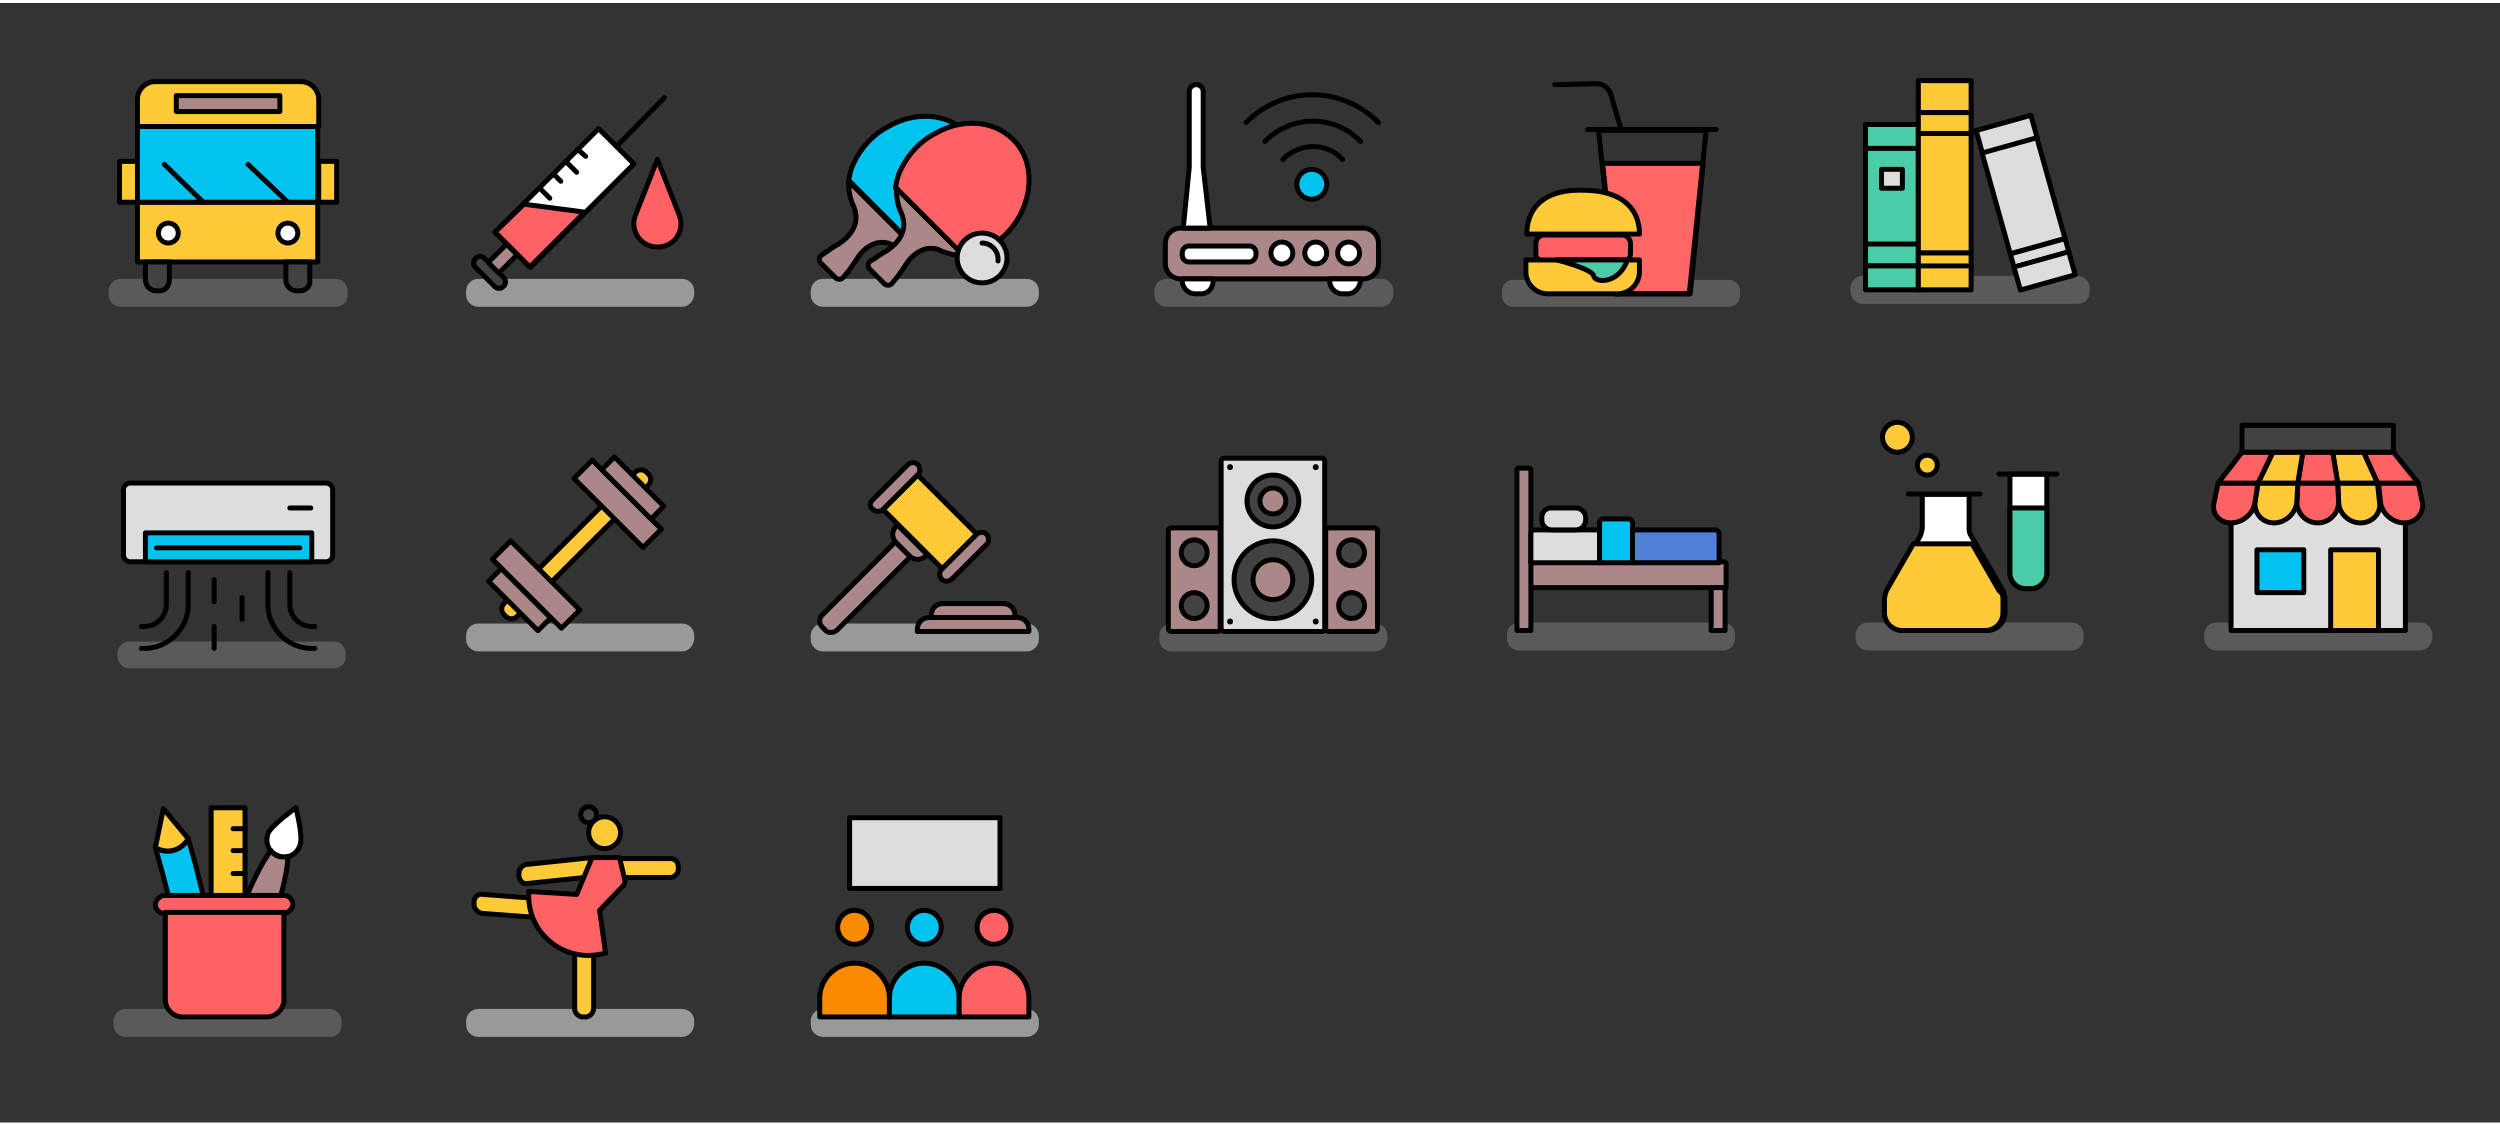 <svg xmlns="http://www.w3.org/2000/svg" xmlns:xlink="http://www.w3.org/1999/xlink" width="251" height="113" viewBox="0 0 251 112.4"><rect x="0" y="0" width="251" height="112.4" fill="#333333" stroke="none"/><style><![CDATA[.A{fill:none}.B{opacity:0.39}.C{fill:#999}.E{fill:none;stroke:#000;stroke-width:0.5;stroke-linecap:round;stroke-linejoin:round;stroke-miterlimit:10}.F{fill:#fe6264;stroke:#000;stroke-width:0.5;stroke-linecap:round;stroke-linejoin:round;stroke-miterlimit:10}.G{fill:#ffca38;stroke:#000;stroke-width:0.5;stroke-linecap:round;stroke-linejoin:round;stroke-miterlimit:10}.H{fill:#4acca9;stroke:#000;stroke-width:0.5;stroke-linecap:round;stroke-linejoin:round;stroke-miterlimit:10}.J{fill:#00c4ef;stroke:#000;stroke-width:0.5;stroke-linecap:round;stroke-linejoin:round;stroke-miterlimit:10}.K{fill:#ab8787;stroke:#000;stroke-width:0.5;stroke-linecap:round;stroke-linejoin:round;stroke-miterlimit:10}.L{fill:#fff;stroke:#000;stroke-width:0.5;stroke-linecap:round;stroke-linejoin:round;stroke-miterlimit:10}.N{fill:#ddd;stroke:#000;stroke-width:0.5;stroke-linecap:round;stroke-linejoin:round;stroke-miterlimit:10}.O{fill:#424242;stroke:#000;stroke-width:0.5;stroke-linecap:round;stroke-linejoin:round;stroke-miterlimit:10}.Q{fill:#fb8a00;stroke:#000;stroke-width:0.5;stroke-linecap:round;stroke-linejoin:round;stroke-miterlimit:10}.R{stroke-width:.5}.S{stroke-linejoin:round}.T{stroke-miterlimit:10}]]></style><path class="C B" d="M173.6 30.5h-21.7a1.11 1.11 0 0 1-1.1-1.1v-.5a1.11 1.11 0 0 1 1.1-1.1h21.7a1.11 1.11 0 0 1 1.1 1.1v.5a1.11 1.11 0 0 1-1.1 1.1z"/><path d="M160.9 16.1H171l-1.3 13.1h-7.4z" fill="#f66" stroke="#000" class="R S T"/><path class="E" d="M169.6 29.2h-7.4l-1.7-16.4h10.8zm-13.5-21l4.2-.1c.6 0 1.2.4 1.4 1l1 3.4m-3.3.2h12.9"/><path class="F" d="M162.9 26H155c-.4 0-.8-.4-.8-.8v-1.1c0-.4.4-.8.8-.8h7.9c.4 0 .8.4.8.8v1.1c0 .4-.4.8-.8.8z"/><path class="G" d="M153.2 25.8h11.4V27a2.22 2.22 0 0 1-2.2 2.2h-7a2.22 2.22 0 0 1-2.2-2.2v-1.2zm.1-2.6h11.3c0-2.5-1.7-4.4-5.7-4.4-3.9-.1-5.6 1.8-5.6 4.4z"/><path class="H" d="M156.3 25.8s3.6.9 3.7 1.6 2.5.9 3.4-1.6h-7.1z"/><path class="C B" d="M138.7 30.5h-21.6c-.6 0-1.2-.5-1.2-1.2v-.4c0-.6.5-1.2 1.2-1.2h21.6c.6 0 1.2.5 1.2 1.2v.4c-.1.7-.6 1.2-1.2 1.2z"/><circle cx="131.7" cy="18.2" r="1.5" fill="#e67581"/><path class="E" d="M128.8 15.7c0-.1 0-.1 0 0 1.7-1.7 4.3-1.7 5.9-.1 0 0 0 .1.1.1m-7.8-1.8c0-.1 0-.1 0 0 2.7-2.7 6.9-2.7 9.5-.1 0 0 0 .1.1.1M125.1 12c3.7-3.7 9.5-3.7 13.2-.1 0 0 0 .1.1.1"/><circle class="J" cx="131.7" cy="18.2" r="1.5"/><path class="K" d="M136.9 27.7h-18.4a1.54 1.54 0 0 1-1.5-1.5v-2.1a1.54 1.54 0 0 1 1.5-1.5h18.4a1.54 1.54 0 0 1 1.5 1.5v2.1a1.54 1.54 0 0 1-1.5 1.5z"/><path class="L" d="M120.6 29.2h-.6c-.7 0-1.3-.6-1.3-1.3v-.2h3.1v.2c0 .7-.5 1.3-1.2 1.3zm14.7 0h-.5c-.7 0-1.3-.6-1.3-1.3v-.2h3.1v.2c-.1.7-.6 1.3-1.3 1.3zm-9.9-3.2h-6a.68.68 0 0 1-.7-.7v-.2a.68.68 0 0 1 .7-.7h6a.68.68 0 0 1 .7.7v.2c0 .3-.3.7-.7.7z"/><circle class="L" cx="128.7" cy="25.1" r="1.1"/><circle class="L" cx="132.1" cy="25.1" r="1.1"/><circle class="L" cx="135.4" cy="25.1" r="1.1"/><path class="L" d="M121.5 22.6h-2.7l.6-6.1V8.9a.68.68 0 1 1 1.4 0v7.6l.7 6.1z"/><path class="C B" d="M208.6 30.2H187c-.6 0-1.2-.5-1.2-1.2v-.4c0-.6.5-1.2 1.2-1.2h21.6c.6 0 1.2.5 1.2 1.2v.4c0 .7-.5 1.2-1.2 1.2z"/><path class="H" d="M187.3 12.2h5.3v2.4h-5.3z"/><path class="H" d="M187.3 14.6h5.3v9.7h-5.3z"/><path class="H" d="M187.3 24.2h5.3v2.2h-5.3z"/><path class="H" d="M187.3 26.4h5.3v2.4h-5.3z"/><path d="M188.9 16.7h2.1v1.9h-2.1z" fill="#ddd" stroke="#050000" class="R S T"/><path class="N" d="M198.4 12.81l5.5-1.535.646 2.31-5.5 1.535z"/><path class="N" d="M199 15.06l5.5-1.535 2.828 10.113-5.5 1.535zm2.836 10.133l5.5-1.535.377 1.348-5.5 1.535z"/><path class="N" d="M202.2 26.51l5.5-1.535.646 2.31-5.5 1.535z"/><path class="G" d="M192.6 7.8h5.3V11h-5.3zm0 5.3h5.3v12h-5.3z"/><path class="G" d="M192.6 11h5.3v2.1h-5.3zm0 14.1h5.3v1.4h-5.3z"/><path class="G" d="M192.6 26.4h5.3v2.4h-5.3z"/><path class="C B" d="M33.7 30.5H12.1c-.6 0-1.2-.5-1.2-1.2v-.4c0-.6.5-1.2 1.2-1.2h21.6c.6 0 1.2.5 1.2 1.2v.4c0 .7-.5 1.2-1.2 1.2z"/><path class="G" d="M13.8 20h18.1v6H13.8zM32 9.7a1.79 1.79 0 0 0-1.8-1.8H15.6a1.79 1.79 0 0 0-1.8 1.8v2.7H32V9.7z"/><path class="J" d="M13.8 12.4h18.1V20H13.8z"/><path class="K" d="M17.7 9.3h10.4v1.6H17.7z"/><path class="O" d="M16 28.9h-.3a1.11 1.11 0 0 1-1.1-1.1V26H17v1.8c0 .6-.4 1.1-1 1.1zm14.1 0h-.3a1.11 1.11 0 0 1-1.1-1.1V26h2.4v1.8c.1.6-.4 1.1-1 1.1z"/><circle class="L" cx="16.9" cy="23.1" r="1"/><circle class="L" cx="28.9" cy="23.1" r="1"/><path class="G" d="M32 15.9h1.8V20H32zm-20 0h1.8V20H12z"/><path class="E" d="M16.5 16.2l3.9 3.8m4.5-3.8l4 3.8"/><path class="C B" d="M33.5 66.8H13c-.6 0-1.2-.5-1.2-1.2v-.3c0-.6.5-1.2 1.2-1.2h20.5c.6 0 1.2.5 1.2 1.2v.4c0 .6-.5 1.1-1.2 1.1z"/><path class="N" d="M13.1 48.2h19.6a.68.68 0 0 1 .7.7v6.5a.68.68 0 0 1-.7.7H13.1a.68.68 0 0 1-.7-.7v-6.5a.68.68 0 0 1 .7-.7z"/><path class="J" d="M14.6,53.2h16.7v2.9H14.6V53.2z"/><path class="E" d="M15.7 54.7h14.4m-1-4h2.1m-12.3 6.5v3.2c0 2.4-2 4.4-4.4 4.4h-.3m2.5-7.6v3.2a2.22 2.22 0 0 1-2.2 2.2h-.3m12.7-5.4v3.2c0 2.4 2 4.4 4.4 4.4h.3m-2.5-7.6v3.2a2.22 2.22 0 0 0 2.2 2.2h.3m-10.1-4.7v2.2m2.8-.4v2.2m-2.8.7v2.2"/><use xlink:href="#B" class="C B"/><path class="O" d="M48.6 25.6l2 2a.61.61 0 0 1 0 .8l-.1.1a.61.61 0 0 1-.8 0l-2-2a.61.61 0 0 1 0-.8l.1-.1a.61.61 0 0 1 .8 0z"/><path class="L" d="M49.7 23.014L60.104 12.62l3.536 3.536L53.245 26.55z"/><path class="F" d="M52.6 20.2l6.1.8-5.5 5.5-3.5-3.5z"/><path class="K" d="M49.02 26.056l1.838-1.838 1.06 1.06-1.838 1.838z"/><path class="E" d="M61.9 14.4l4.8-4.9m-12.5 9.1l1 1m.4-2.4l.7.7m.5-2l1.1 1.1m.1-2.3l.8.7"/><path class="F" d="M68.2 21.3L66 15.7l-2.2 5.6c-.6 1.5.5 3.2 2.2 3.2s2.8-1.6 2.2-3.2z"/><path class="C B" d="M173 65h-20.5c-.6 0-1.2-.5-1.2-1.2v-.4c0-.6.5-1.2 1.2-1.2H173c.6 0 1.2.5 1.2 1.2v.4c0 .7-.5 1.2-1.2 1.2z"/><path class="K" d="M152.3 46.9V63h1.4V46.9c0-.1-.1-.2-.2-.2h-1.1c-.1 0-.1.1-.1.2zm1.4 9.2h19.4c.1 0 .2.1.2.2v2.4h-19.6v-2.6z"/><path class="N" d="M154.1 52.9h6.5v3.3h-6.9v-2.9c0-.3.2-.4.4-.4z"/><path d="M163.9 52.9h8.3c.2 0 .4.2.4.4v2.9h-8.7v-3.3z" fill="#5081d8" stroke="#000" class="R S T"/><path class="K" d="M171.8,58.7h1.4V63h-1.4V58.7z"/><path class="J" d="M161 51.8h2.5c.2 0 .4.2.4.4v4h-3.3v-4c0-.3.2-.4.4-.4z"/><path class="N" d="M155.8 50.7h2.4c.5 0 1 .4 1 1v.2c0 .5-.4 1-1 1h-2.4c-.5 0-1-.4-1-1v-.2a.94.94 0 0 1 1-1z"/><path class="C B" d="M243 65h-20.5c-.6 0-1.2-.5-1.2-1.2v-.4c0-.6.5-1.2 1.2-1.2H243c.6 0 1.2.5 1.2 1.2v.4c-.1.7-.6 1.2-1.2 1.2z"/><path class="N" d="M224 48.2h17.5V63H224z"/><path class="J" d="M226.6 54.9h4.7v4.3h-4.7z"/><path class="G" d="M234 54.9V63h4.8v-8.1zm3-2.7c1.2 0 2.1-1 1.9-2.1l-.2-1.9h-4l.1 1.9c0 1.1 1 2.1 2.2 2.1z"/><path class="F" d="M232.7 52.2c-1.2 0-2.1-1-2.1-2.1l.1-1.9h4l.1 1.9c0 1.1-.9 2.1-2.1 2.1z"/><path class="G" d="M228.3 52.2c1.2 0 2.2-1 2.3-2.1l.1-1.9h-4l-.3 1.9c-.1 1.1.7 2.1 1.9 2.1z"/><path class="F" d="M224 52.2c-1.2 0-2-1-1.7-2.1l.4-1.9h4l-.3 1.9c-.1 1.1-1.2 2.1-2.4 2.1zm17.4 0c-1.2 0-2.3-1-2.4-2.1l-.2-1.9h4l.4 1.9c.2 1.1-.6 2.1-1.8 2.1z"/><path class="F" d="M242.8 48.2h-4.1l-1.4-3.1h3z"/><path class="G" d="M238.7 48.2h-4l-.5-3.1h3.1z"/><path class="F" d="M234.7 48.2h-4l.5-3.1h3z"/><path class="G" d="M231.2 45.1l-.5 3.1h-4l1.5-3.1z"/><path class="F" d="M228.2 45.1l-1.5 3.1h-4l2.4-3.1z"/><path class="O" d="M225.1 42.4h15.2v2.7h-15.2z"/><path class="C B" d="M208 65h-20.5c-.6 0-1.2-.5-1.2-1.2v-.4c0-.6.5-1.2 1.2-1.2H208c.6 0 1.2.5 1.2 1.2v.4c0 .7-.6 1.2-1.2 1.2z"/><path class="L" d="M193 49.6v3c0 .3-.1.6-.2.9l-3.2 5.5c-.2.3-.2.6-.2.9v1.3a1.79 1.79 0 0 0 1.8 1.8h8.3a1.79 1.79 0 0 0 1.8-1.8v-1.3c0-.3-.1-.6-.2-.9l-3.2-5.5c-.2-.3-.2-.6-.2-.9v-3"/><path class="G" d="M201.1 59.9v1.3a1.79 1.79 0 0 1-1.8 1.8H191a1.79 1.79 0 0 1-1.8-1.8v-1.3c0-.3.1-.6.2-.9l2.7-4.7h5.9l2.7 4.7c.4.3.4.6.4.9z"/><path class="E" d="M191.6 49.3h7.2"/><circle class="G" cx="193.5" cy="46.4" r="1"/><circle class="G" cx="190.5" cy="43.6" r="1.5"/><path class="L" d="M203.9 58.8h-.5a1.58 1.58 0 0 1-1.6-1.6v-9.9h3.7v9.9c0 .8-.7 1.6-1.6 1.6z"/><path class="H" d="M203.9 58.8h-.5a1.58 1.58 0 0 1-1.6-1.6v-6.5h3.7v6.5c0 .8-.7 1.6-1.6 1.6z"/><path class="E" d="M200.7 47.3h5.8"/><use xlink:href="#C" class="C B"/><path class="K" d="M85.2 17.9c0 .8.1 1.7.5 2.5.2.5.3 1.1.2 1.6-.2.9-.8 1.6-1.7 2.2-.4.2-.8.5-1.1.7l-.6.4a.53.53 0 0 0-.1.8l1.5 1.5a.53.53 0 0 0 .8-.1l.5-.6.7-1c.6-1 1.2-1.5 2.1-1.8.5-.1 1.1-.1 1.6.2.8.3 1.6.5 2.3.4.1 0 .1-.1 0-.1l-6.7-6.7z"/><path class="J" d="M97 13c-2-2-5.2-2.1-7.8-.6-1.4.7-2.7 2-3.5 3.7-.3.6-.4 1.2-.5 1.8 0 0 .1-.1.1 0l6.7 6.7v.1c1.4-.1 2.8-.8 4.2-2.1 2.8-2.7 3.2-7.2.8-9.6z"/><path class="K" d="M90 18.6c0 .8.1 1.7.5 2.5.2.5.3 1.1.2 1.6-.2.9-.8 1.6-1.7 2.2-.4.2-.8.5-1.1.7l-.5.3a.53.53 0 0 0-.1.8l1.5 1.5a.53.53 0 0 0 .8-.1l.5-.6.7-1c.6-1 1.2-1.5 2.1-1.8.5-.1 1.1-.1 1.6.2.8.3 1.6.5 2.3.4.1 0 .1-.1 0-.1l-6.7-6.7c-.1 0-.1.1-.1.1z"/><path class="F" d="M101.7 13.7c-2-2-5.2-2.1-7.8-.6-1.4.7-2.7 2-3.5 3.7-.3.6-.4 1.2-.5 1.8 0 0 .1-.1.1 0l6.7 6.7v.1c1.4-.1 2.8-.8 4.2-2.1 2.8-2.7 3.3-7.2.8-9.6z"/><circle class="N" cx="98.6" cy="25.6" r="2.5"/><path class="E" d="M98.6 24.1c.9 0 1.7.8 1.6 1.8"/><path class="C B" d="M33.2 103.8H12.6c-.6 0-1.2-.5-1.2-1.2v-.4c0-.6.5-1.2 1.2-1.2h20.5c.6 0 1.2.5 1.2 1.2v.4c0 .7-.5 1.2-1.1 1.2z"/><path class="L" d="M29.7 80.8s.8 3 .4 3.8c-.2.6-.7 1-1.2 1.1-.3.1-.6.1-1-.1-.3-.1-.6-.3-.8-.6-.3-.4-.4-1-.2-1.6.3-.8 2.8-2.6 2.8-2.6z"/><path class="F" d="M28.5 89.6c.5 0 .9.4.9.9 0 .2-.1.4-.3.6s-.4.3-.6.3h-12c-.5 0-.9-.4-.9-.9 0-.2.1-.4.3-.6s.4-.3.6-.3h12z"/><path class="K" d="M28.9 85.7c0 .9-.3 2.4-.7 3.9h-3.4c.8-1.9 1.7-3.6 2.4-4.5.2.3.5.5.8.6.2 0 .6.1.9 0z"/><path class="F" d="M28.5 91.3v8.8c0 .9-.8 1.7-1.7 1.7h-8.5c-.9 0-1.7-.8-1.7-1.7v-8.8h11.9z"/><path class="G" d="M24.6 87.7v1.9h-3.4v-8.8h3.4V86z"/><path class="J" d="M19.6 86.4l.8 3.2h-3.5l-.6-2.3-.7-2.5c1.2.7 2.6.3 3.3-.9l.7 2.5z"/><path class="G" d="M16.4 80.9l2.5 3c-.7 1.2-2.1 1.6-3.3.9l.8-3.9z"/><path class="E" d="M23.4 82.9h1.2m-1.2 2.2h1.2m-1.2 2.3h1.2"/><use xlink:href="#B" y="73.3" class="C B"/><circle class="G" cx="60.7" cy="83.3" r="1.6"/><circle class="O" cx="59.1" cy="81.5" r=".8"/><path class="G" d="M58.8 101.8h-.3c-.4 0-.8-.4-.8-.8v-6.7h1.9v6.6c0 .5-.4.9-.8.9zm9.3-15.1v.3c0 .4-.4.8-.8.8h-6.6v-1.9h6.6c.4 0 .8.3.8.8zm-20.5 3.8v-.3a.75.75 0 0 1 .9-.7l6.6.5-.1 1.9-6.6-.5c-.5-.1-.8-.5-.8-.9zm4.5-2.8v-.3c0-.4.3-.8.7-.9l6.6-.7.2 1.9-6.6.7c-.4.1-.8-.2-.9-.7z"/><path class="F" d="M59.4 85.9l-1.5 3.6-4.8-.3c-.3 4 3.3 7.1 7.2 6.3l.5-.1-.6-4.3 2.3-2.4c.2-.2.3-.5.2-.8l-.5-2.1h-2.8v.1z"/><use xlink:href="#C" y="73.3" class="C B"/><use xlink:href="#D" class="Q"/><circle class="Q" cx="85.8" cy="92.8" r="1.7"/><use xlink:href="#D" x="7" class="J"/><circle class="J" cx="92.8" cy="92.8" r="1.7"/><use xlink:href="#D" x="14" class="F"/><circle class="F" cx="99.8" cy="92.8" r="1.7"/><path class="N" d="M85.3 81.8h15.1v7.1H85.3z"/><path class="C B" d="M138.1 65.1h-20.5c-.6 0-1.2-.5-1.2-1.2v-.4c0-.6.5-1.2 1.2-1.2h20.5c.6 0 1.2.5 1.2 1.2v.4c-.1.7-.6 1.2-1.2 1.2z"/><path class="K" d="M122.2 63.1h-4.6c-.2 0-.3-.2-.3-.3V53c0-.2.2-.3.3-.3h4.6c.2 0 .3.2.3.3v9.8c.1.2-.1.3-.3.3zm15.8 0h-4.6c-.2 0-.3-.2-.3-.3V53c0-.2.2-.3.3-.3h4.6c.2 0 .3.2.3.3v9.8c0 .2-.2.3-.3.3z"/><path class="N" d="M132.7 63.1h-9.8c-.2 0-.3-.2-.3-.3V46c0-.2.2-.3.3-.3h9.8c.2 0 .3.2.3.3v16.8c.1.2-.1.3-.3.3z"/><circle class="O" cx="127.8" cy="57.9" r="3.9"/><circle class="K" cx="127.8" cy="57.9" r="2"/><circle class="O" cx="127.8" cy="50" r="2.6"/><circle class="K" cx="127.8" cy="50" r="1.3"/><circle class="O" cx="135.7" cy="55.2" r="1.3"/><circle class="O" cx="135.7" cy="60.5" r="1.3"/><circle class="O" cx="119.9" cy="55.2" r="1.3"/><circle class="O" cx="119.9" cy="60.5" r="1.3"/><circle cx="132.1" cy="46.6" r=".3"/><circle cx="132.1" cy="62.1" r=".3"/><circle cx="123.5" cy="46.6" r=".3"/><circle cx="123.5" cy="62.1" r=".3"/><use xlink:href="#C" y="34.6" class="C B"/><path class="K" d="M103.3 63.1H92.1v-.2c0-.7.5-1.2 1.2-1.2h8.8c.7 0 1.2.5 1.2 1.2v.2z"/><path class="K" d="M101.9 61.7h-8.4v-.2c0-.7.5-1.2 1.2-1.2h6c.7 0 1.2.5 1.2 1.2v.2zm-19.1 1.2l-.2-.2a.85.85 0 0 1 0-1.3l7.3-7.3 1.5 1.5-7.3 7.3c-.4.4-1 .4-1.3 0z"/><path class="K" d="M93.1 55.4l-3-3-.1.1c-.5.5-.5 1.2 0 1.7l1.3 1.3c.5.5 1.2.5 1.8-.1z"/><path class="G" d="M88.667 50.857l3.465-3.465 5.94 5.94-3.465 3.465z"/><path class="K" d="M87.6 50.8c.3.3.7.3 1 .1l3.6-3.6c.2-.2.2-.6 0-.9l-.1-.1c-.2-.2-.6-.2-.9 0l-3.6 3.6c-.3.3-.3.7 0 .9zm6.9 7l.1.1c.2.2.6.2.9 0l3.6-3.6c.2-.2.2-.6 0-.9l-.1-.1c-.2-.2-.6-.2-.9 0l-3.6 3.6c-.2.3-.2.6 0 .9z"/><use xlink:href="#B" y="34.6" class="C B"/><path class="G" d="M51.9 61.6l13.2-13.2c.3-.3.3-.8 0-1.1l-.2-.2c-.3-.3-.8-.3-1.1 0L50.6 60.3c-.3.3-.3.8 0 1.1l.2.2c.3.3.8.3 1.1 0z"/><path class="K" d="M49.44 55.845l1.838-1.838 6.93 6.93-1.838 1.838zm-.383 2.22l1.273-1.273 4.95 4.95-1.273 1.273zm8.573-10.33l1.838-1.838 6.93 6.93-1.838 1.838z"/><path class="K" d="M60.416 46.852l1.273-1.273 4.95 4.95-1.273 1.273z"/><defs ><path id="B" d="M68.5 30.5H48c-.6 0-1.2-.5-1.2-1.2v-.4c0-.6.5-1.2 1.2-1.2h20.5c.6 0 1.2.5 1.2 1.2v.4c-.1.7-.6 1.2-1.2 1.2z"/><path id="C" d="M103.1 30.5H82.6c-.6 0-1.2-.5-1.2-1.2v-.4c0-.6.5-1.2 1.2-1.2h20.5c.6 0 1.2.5 1.2 1.2v.4c0 .7-.6 1.2-1.2 1.2z"/><path id="D" d="M82.3 101.8v-1.9c0-1.9 1.6-3.5 3.5-3.5s3.5 1.6 3.5 3.5v1.9h-7z"/></defs></svg>